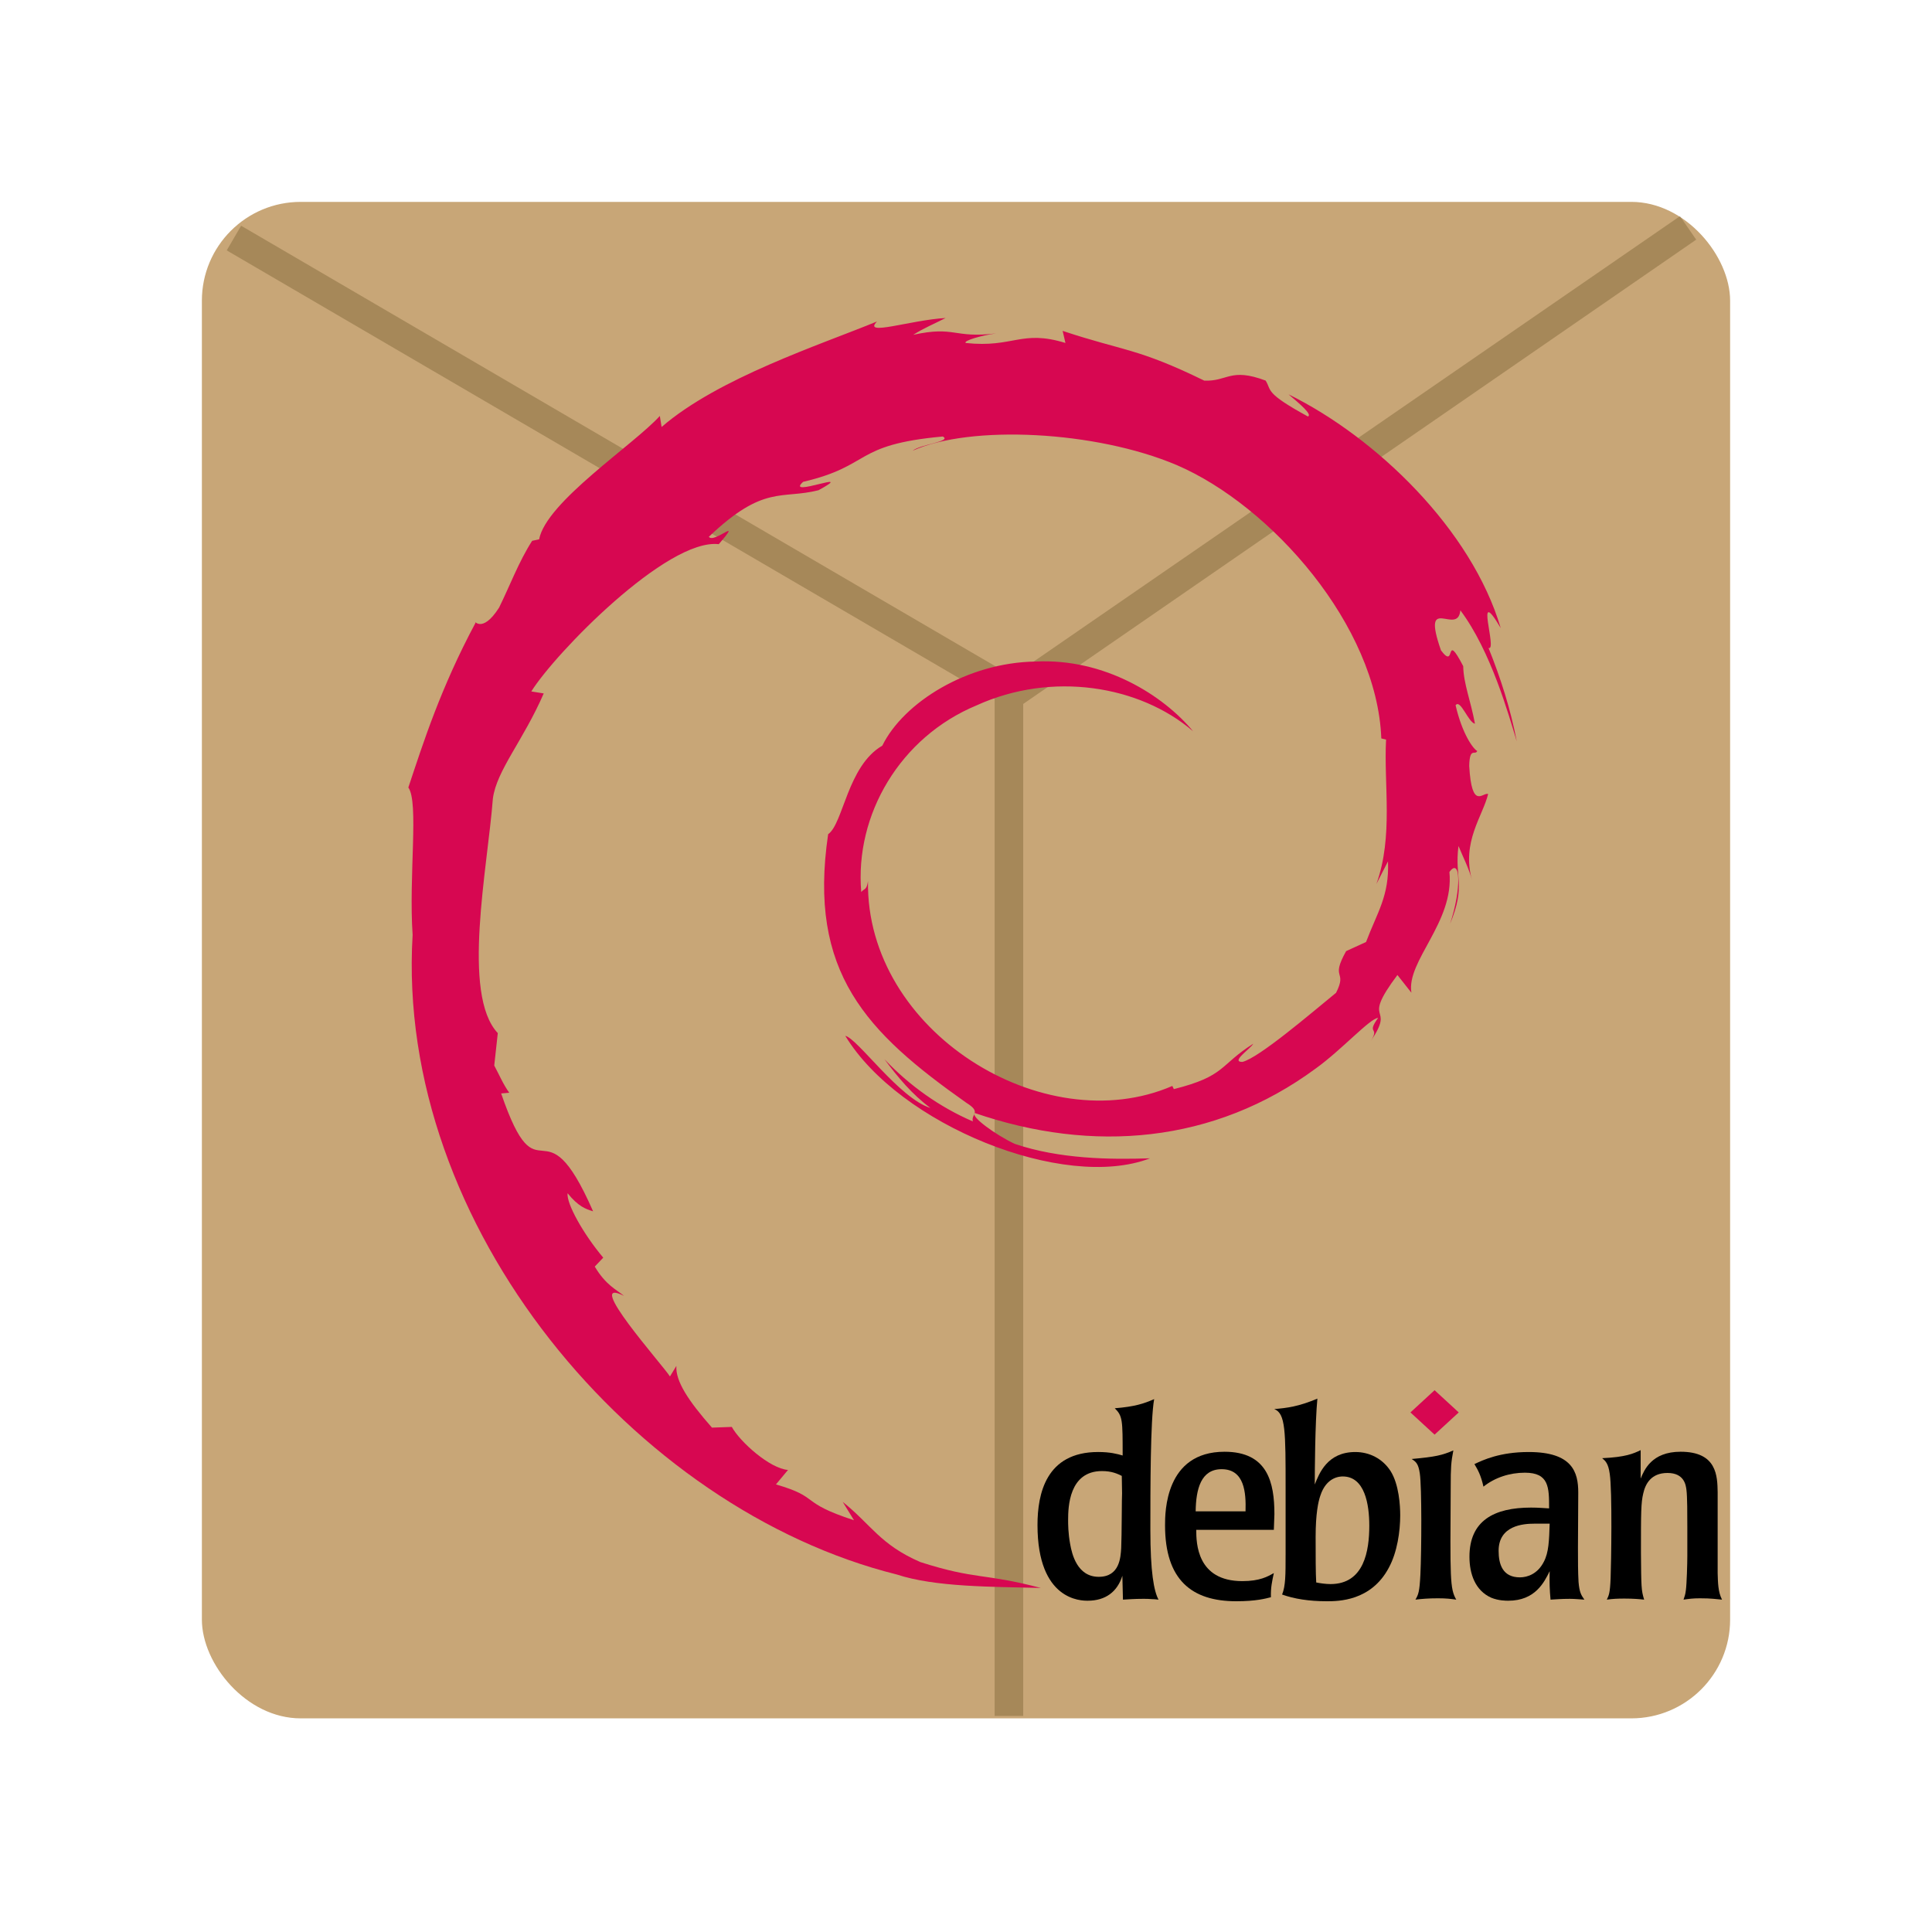 <?xml version="1.0" encoding="UTF-8" standalone="no"?>
<!-- Created with Inkscape (http://www.inkscape.org/) -->

<svg
   xmlns:dc="http://purl.org/dc/elements/1.1/"
   xmlns:cc="http://creativecommons.org/ns#"
   xmlns:rdf="http://www.w3.org/1999/02/22-rdf-syntax-ns#"
   xmlns:svg="http://www.w3.org/2000/svg"
   xmlns="http://www.w3.org/2000/svg"
   xmlns:sodipodi="http://sodipodi.sourceforge.net/DTD/sodipodi-0.dtd"
   xmlns:inkscape="http://www.inkscape.org/namespaces/inkscape"
   width="512"
   height="512"
   id="svg2"
   version="1.1"
   inkscape:version="0.48.4 r9939"
   sodipodi:docname="deb.svg">
  <defs
     id="defs4" />
  <sodipodi:namedview
     id="base"
     pagecolor="#ffffff"
     bordercolor="#666666"
     borderopacity="1.0"
     inkscape:pageopacity="0.0"
     inkscape:pageshadow="2"
     inkscape:zoom="0.9"
     inkscape:cx="54.843148"
     inkscape:cy="243.88177"
     inkscape:document-units="px"
     inkscape:current-layer="layer1"
     showgrid="false"
     inkscape:showpageshadow="false"
     borderlayer="true"
     inkscape:window-width="1366"
     inkscape:window-height="695"
     inkscape:window-x="0"
     inkscape:window-y="0"
     inkscape:window-maximized="1" />
  <g
     inkscape:label="Layer 1"
     inkscape:groupmode="layer"
     id="layer1"
     transform="translate(0,-540.362)">
    <g
       id="g3017">
      <rect
         ry="26.184"
         y="593.863"
         x="53.5"
         height="401.883"
         width="405"
         id="rect3147"
         style="fill:#c8a677;fill-opacity:1;stroke:none" />
      <path
         sodipodi:nodetypes="ccccc"
         inkscape:connector-curvature="0"
         id="path3752"
         d="M 61.993,603.45 268.577,724.105 447.361,600.761 267.376,724.791 l 0,270.31"
         style="opacity:0.321;fill:none;stroke:#5f4a1a;stroke-width:7.562;stroke-linecap:butt;stroke-linejoin:miter;stroke-miterlimit:4;stroke-opacity:1;stroke-dasharray:none" />
      <path
         d="m 367.834,768.703 c 0.368,9.081 -2.879,13.494 -5.815,21.298 l -5.28,2.417 c -4.316,7.721 0.429,4.901 -2.663,11.039 -6.746,5.514 -20.442,17.251 -24.828,18.325 -3.206,0 2.168,-3.48 2.871,-4.816 -9.021,5.698 -7.24,8.554 -21.039,12.024 l -0.4,-0.84 c -34.016,14.734 -81.272,-14.462 -80.651,-54.289 -0.359,2.525 -1.033,1.892 -1.785,2.907 -1.756,-20.489 10.282,-41.068 30.586,-49.485 19.858,-9.043 43.139,-5.339 57.354,6.876 -7.808,-9.421 -23.362,-19.407 -41.783,-18.483 -18.054,0.276 -34.947,10.83 -40.583,22.298 -9.245,5.356 -10.323,20.658 -14.35,23.462 -5.427,36.687 10.197,52.532 36.63,71.179 4.149,2.578 1.168,2.973 1.723,4.936 -8.78,-3.783 -16.816,-9.496 -23.432,-16.491 3.512,4.725 7.297,9.318 12.194,12.926 -8.286,-2.575 -19.348,-18.467 -22.57,-19.114 14.272,23.524 57.897,41.254 80.753,32.454 -10.577,0.351 -24.007,0.201 -35.883,-3.842 -5.002,-2.365 -11.777,-7.254 -10.564,-8.167 31.182,10.717 63.386,8.112 90.362,-11.792 6.869,-4.924 14.366,-13.296 16.534,-13.408 -3.263,4.519 0.559,2.172 -1.948,6.16 6.828,-10.152 -2.977,-4.135 7.065,-17.531 l 3.708,4.699 c -1.388,-8.434 11.373,-18.666 10.074,-31.995 2.928,-4.076 3.263,4.389 0.16,13.764 4.308,-10.401 1.139,-12.074 2.242,-20.658 1.188,2.887 2.769,5.949 3.573,8.998 -2.81,-10.054 2.871,-16.926 4.284,-22.77 -1.397,-0.552 -4.333,4.441 -5.011,-7.429 0.101,-5.158 1.564,-2.703 2.123,-3.973 -1.094,-0.577 -3.982,-4.536 -5.733,-12.119 1.262,-1.785 3.398,4.62 5.129,4.878 -1.115,-6.026 -3.03,-10.622 -3.112,-15.25 -5.064,-9.736 -1.793,1.301 -5.893,-4.18 -5.39,-15.464 4.467,-3.59 5.137,-10.611 8.159,10.883 12.81,27.76 14.954,34.747 -1.633,-8.522 -4.267,-16.78 -7.489,-24.768 2.487,0.965 -3.998,-17.528 3.23,-5.281 -7.714,-26.106 -32.987,-50.501 -56.243,-61.943 2.838,2.395 6.428,5.401 5.145,5.875 -11.573,-6.334 -9.539,-6.834 -11.197,-9.51 -9.413,-3.531 -10.042,0.276 -16.269,0.008 -17.764,-8.676 -21.186,-7.755 -37.532,-13.182 l 0.743,3.201 c -11.765,-3.607 -13.709,1.358 -26.421,0.008 -0.772,-0.552 4.075,-2.014 8.069,-2.543 -11.377,1.375 -10.846,-2.067 -21.978,0.376 2.74,-1.767 5.648,-2.946 8.571,-4.451 -9.274,0.514 -22.149,4.97 -18.176,0.915 -15.13,6.215 -42.004,14.941 -57.085,27.958 l -0.474,-2.918 c -6.909,7.634 -30.133,22.801 -31.983,32.698 l -1.85,0.389 c -3.589,5.604 -5.921,11.953 -8.772,17.716 -4.7,7.377 -6.893,2.841 -6.223,4 -9.249,17.259 -13.852,31.762 -17.817,43.664 2.826,3.889 0.07,23.425 1.135,39.059 -4.639,77.222 58.877,152.193 128.307,169.5 10.176,3.358 25.306,3.236 38.178,3.567 -15.183,-3.998 -17.143,-2.115 -31.942,-6.864 -10.67,-4.631 -13.006,-9.911 -20.569,-15.953 l 2.993,4.868 c -14.823,-4.831 -8.62,-5.975 -20.683,-9.49 l 3.197,-3.84 c -4.806,-0.339 -12.729,-7.45 -14.893,-11.399 l -5.26,0.188 c -6.313,-7.167 -9.682,-12.341 -9.433,-16.353 l -1.699,2.791 c -1.923,-3.042 -23.24,-26.908 -12.181,-21.353 -2.054,-1.71 -4.786,-2.807 -7.747,-7.763 l 2.25,-2.366 c -5.313,-6.303 -9.792,-14.382 -9.449,-17.071 2.838,3.524 4.806,4.186 6.758,4.791 -13.439,-30.687 -14.195,-1.691 -24.367,-31.236 l 2.148,-0.188 c -1.646,-2.296 -2.654,-4.773 -3.977,-7.212 l 0.939,-8.591 c -9.67,-10.283 -2.703,-43.772 -1.303,-62.134 0.96,-7.465 8.073,-15.415 13.476,-27.884 l -3.291,-0.527 c 6.297,-10.103 35.944,-40.592 49.681,-39.029 6.652,-7.691 -1.323,0 -2.626,-1.962 14.615,-13.921 19.209,-9.833 29.071,-12.34 10.63,-5.809 -9.127,2.271 -4.088,-2.214 18.388,-4.319 13.027,-9.827 37.01,-12.017 2.532,1.32 -5.868,2.044 -7.975,3.761 15.313,-6.901 48.468,-5.325 70.013,3.827 24.979,10.755 53.062,42.528 54.173,72.424 l 1.262,0.313 c -0.637,11.884 1.976,25.631 -2.56,38.254 l 3.067,-5.979"
         inkscape:connector-curvature="0"
         id="path2536"
         style="fill:#d70751;display:inline" />
      <g
         transform="matrix(1.668,0,0,1.535,274.947,743.465)"
         id="g2608"
         style="display:inline">
        <path
           d="m 13.437,125.506 c -0.045,0.047 -0.045,7.506 -0.138,9.453 -0.092,1.574 -0.232,4.957 -3.568,4.957 -3.429,0 -4.263,-3.939 -4.541,-5.652 -0.324,-1.9 -0.324,-3.477 -0.324,-4.17 0,-2.225 0.139,-8.436 5.375,-8.436 1.576,0 2.456,0.465 3.151,0.834 l 0.045,3.014 z M 0,130.975 c 0,13.066 6.951,13.066 7.97,13.066 2.873,0 4.727,-1.576 5.514,-4.309 l 0.093,4.123 c 0.881,-0.047 1.761,-0.139 3.197,-0.139 0.51,0 0.926,0 1.298,0.047 0.371,0 0.741,0.045 1.158,0.092 -0.741,-1.482 -1.297,-4.818 -1.297,-12.049 0,-7.043 0,-18.951 0.602,-22.566 -1.667,0.789 -3.105,1.299 -6.256,1.576 1.251,1.344 1.251,2.039 1.251,8.154 -0.879,-0.277 -1.992,-0.602 -3.892,-0.602 C 1.344,118.369 0,125.598 0,130.975"
           inkscape:connector-curvature="0"
           id="path2550" />
        <path
           d="m 25.13,128.609 c 0.047,-3.846 0.835,-7.275 4.124,-7.275 3.615,0 3.891,3.984 3.799,7.275 l -7.923,0 z m 12.51,0.465 c 0,-5.422 -1.065,-10.752 -7.923,-10.752 -9.452,0 -9.452,10.475 -9.452,12.697 0,9.406 4.216,13.113 11.306,13.113 3.149,0 4.68,-0.461 5.514,-0.695 -0.046,-1.668 0.185,-2.734 0.465,-4.17 -0.975,0.604 -2.226,1.391 -5.006,1.391 -7.229,0 -7.322,-6.582 -7.322,-8.852 l 12.328,0 0.09,-2.732"
           inkscape:connector-curvature="0"
           id="path2552" />
        <path
           d="m 52.715,131.066 c 0,4.309 -0.787,10.102 -6.162,10.102 -0.742,0 -1.668,-0.141 -2.27,-0.279 -0.093,-1.668 -0.093,-4.541 -0.093,-7.877 0,-3.986 0.416,-6.068 0.742,-7.09 0.972,-3.289 3.15,-3.334 3.566,-3.334 3.522,0 4.217,4.865 4.217,8.478 z m -13.298,5.051 c 0,3.43 0,5.375 -0.556,6.857 1.9,0.742 4.262,1.158 7.09,1.158 1.807,0 7.043,0 9.869,-5.791 1.344,-2.688 1.807,-6.303 1.807,-9.037 0,-1.668 -0.186,-5.328 -1.529,-7.646 -1.296,-2.176 -3.382,-3.289 -5.605,-3.289 -4.449,0 -5.746,3.707 -6.44,5.607 0,-2.363 0.045,-10.611 0.415,-14.828 -3.011,1.391 -4.866,1.621 -6.857,1.807 1.807,0.74 1.807,3.801 1.807,13.764 l 0,11.398"
           inkscape:connector-curvature="0"
           id="path2554" />
        <path
           d="m 66.535,143.855 c -0.928,-0.139 -1.578,-0.232 -2.922,-0.232 -1.48,0 -2.502,0.094 -3.566,0.232 0.463,-0.881 0.648,-1.299 0.787,-4.309 0.186,-4.125 0.232,-15.154 -0.092,-17.471 -0.232,-1.762 -0.648,-2.039 -1.297,-2.502 3.799,-0.371 4.865,-0.648 6.625,-1.482 -0.369,2.037 -0.418,3.059 -0.418,6.162 -0.091,15.989 -0.138,17.702 0.883,19.602"
           inkscape:connector-curvature="0"
           id="path2556" />
        <path
           d="m 81.373,130.74 c -0.092,2.92 -0.139,4.959 -0.928,6.58 -0.973,2.086 -2.594,2.688 -3.799,2.688 -2.783,0 -3.383,-2.316 -3.383,-4.586 0,-4.355 3.893,-4.682 5.652,-4.682 l 2.458,0 z m -12.744,5.701 c 0,2.92 0.881,5.838 3.477,7.09 1.158,0.51 2.316,0.51 2.688,0.51 4.264,0 5.699,-3.152 6.58,-5.098 -0.047,2.039 0,3.289 0.139,4.912 0.834,-0.047 1.668,-0.139 3.059,-0.139 0.787,0 1.529,0.092 2.316,0.139 -0.51,-0.787 -0.787,-1.252 -0.928,-3.059 -0.092,-1.76 -0.092,-3.521 -0.092,-5.977 l 0.047,-9.453 c 0,-3.523 -0.928,-6.998 -7.879,-6.998 -4.586,0 -7.273,1.391 -8.617,2.086 0.557,1.02 1.02,1.898 1.436,3.893 1.809,-1.576 4.172,-2.41 6.58,-2.41 3.848,0 3.848,2.549 3.848,6.162 -0.881,-0.045 -1.623,-0.137 -2.875,-0.137 -5.887,10e-4 -9.779,2.268 -9.779,8.479"
           inkscape:connector-curvature="0"
           id="path2558" />
        <path
           d="m 108.063,139.268 c 0.047,1.576 0.047,3.244 0.695,4.588 -1.021,-0.092 -1.623,-0.232 -3.521,-0.232 -1.113,0 -1.715,0.094 -2.596,0.232 0.184,-0.602 0.279,-0.834 0.371,-1.623 0.139,-1.064 0.232,-4.633 0.232,-5.885 l 0,-5.004 c 0,-2.178 0,-5.33 -0.141,-6.441 -0.092,-0.787 -0.322,-2.918 -3.012,-2.918 -2.641,0 -3.521,1.945 -3.846,3.521 -0.369,1.621 -0.369,3.383 -0.369,10.24 0.045,5.932 0.045,6.486 0.508,8.109 -0.787,-0.092 -1.76,-0.184 -3.15,-0.184 -1.113,0 -1.854,0.045 -2.779,0.184 0.324,-0.742 0.51,-1.113 0.602,-3.707 0.094,-2.549 0.279,-15.061 -0.141,-18.025 -0.23,-1.809 -0.695,-2.225 -1.203,-2.688 3.754,-0.186 4.957,-0.789 6.117,-1.389 l 0,4.91 c 0.555,-1.438 1.713,-4.635 6.348,-4.635 5.793,0 5.838,4.217 5.885,6.996 l 0,13.951"
           inkscape:connector-curvature="0"
           id="path2560" />
        <path
           d="m 66.926,111.533 -3.838,3.836 -3.836,-3.836 3.836,-3.836 3.838,3.836"
           inkscape:connector-curvature="0"
           id="path2562"
           style="fill:#d70751" />
      </g>
    </g>
  </g>
</svg>

